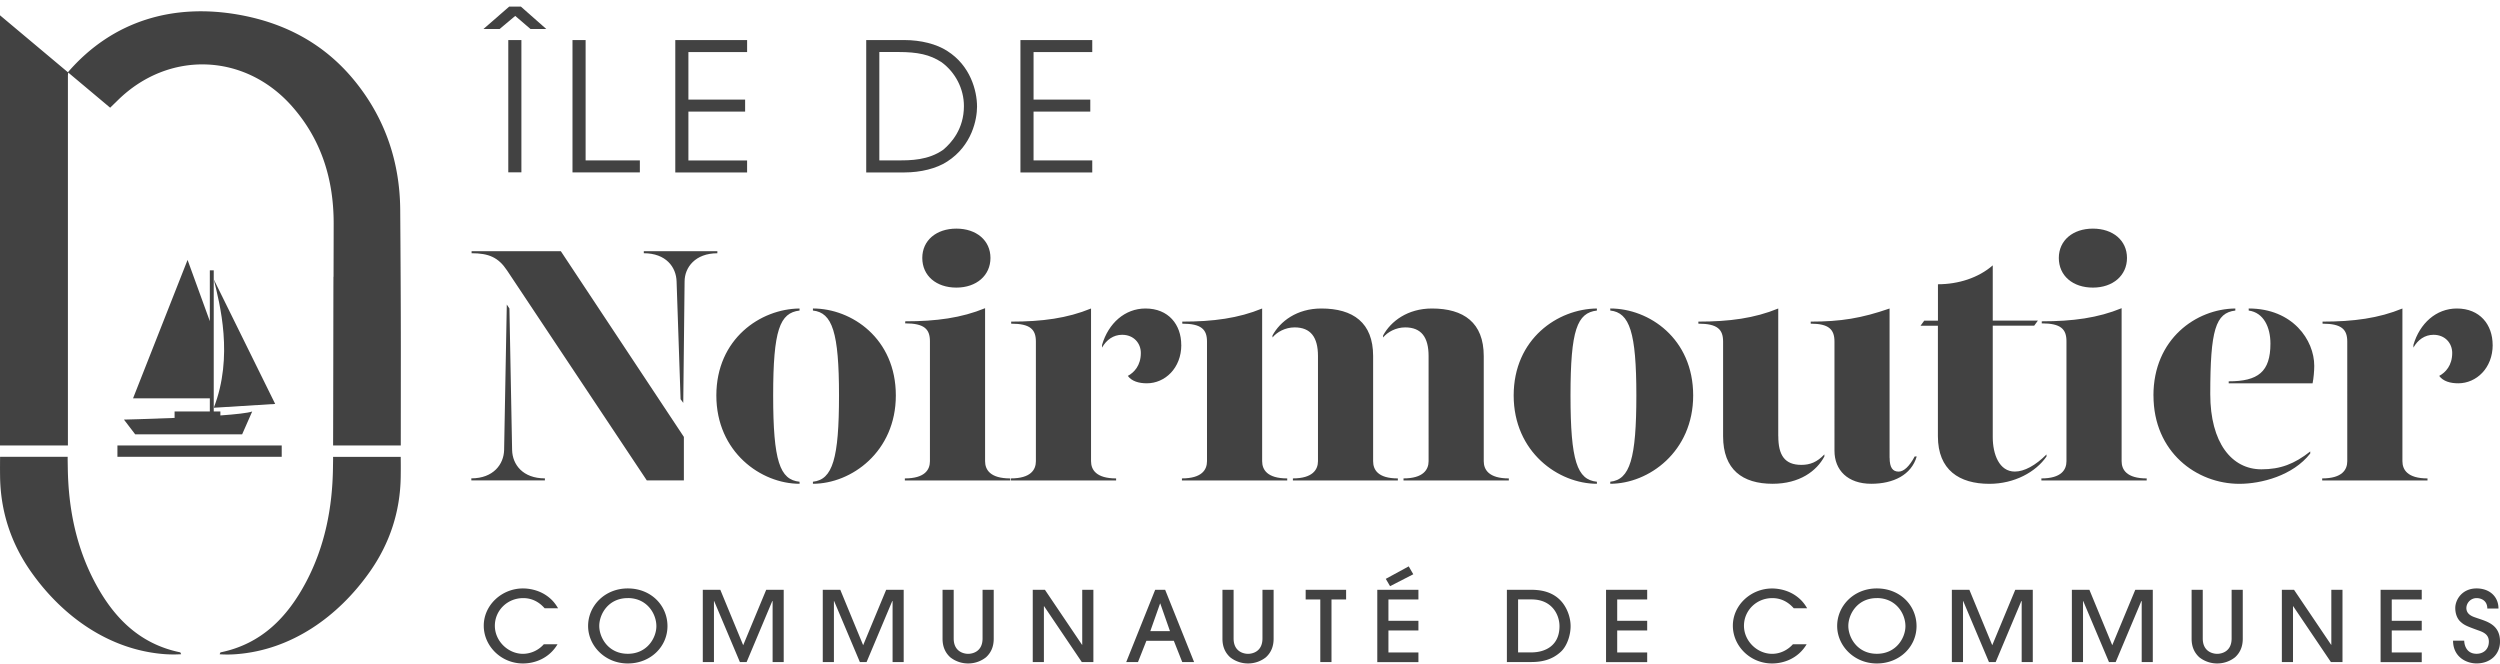 <svg width="207" height="55" viewBox="0 0 207 55" fill="none" xmlns="http://www.w3.org/2000/svg"><path d="M33.19 28.894c0-3.424-.024-7.828-.052-11.523-.028-3.87-1.192-7.403-3.597-10.456-2.508-3.187-5.824-4.994-9.77-5.695-5.299-.94-10.38.406-14.148 4.763L0 1.267v35.617h5.623V6.214a4.3 4.3 0 00.025-.21l3.473 2.914s.216-.213.457-.444l.026-.026.161-.158c4.208-4.128 10.503-3.913 14.411.51 2.447 2.767 3.459 6.077 3.452 9.728-.002 1.655-.007 3.003-.01 4.39l-.009-.008c-.007 1.596-.016 11.037-.028 13.974h5.604c.002-.916.005-7.117.005-7.983v-.007zm-5.611 8.931c0 .529.014-.611-.01.947-.046 3.277-.667 6.458-2.217 9.4-1.548 2.937-3.707 5.148-7.084 5.842-.024.004-.035.063-.084.16.473.029.934.029 1.423-.012 4.518-.358 8.372-3.079 10.997-6.797 1.672-2.369 2.541-5.016 2.576-7.918.01-.814.005-.956 0-1.62h-5.599l-.002-.002zM14.915 54.012c-3.379-.694-5.536-2.902-7.083-5.842-1.548-2.94-2.171-6.12-2.218-9.4-.024-1.558-.01-.418-.01-.946H.006c-.004.663-.009.805 0 1.62.036 2.901.904 5.548 2.576 7.917C5.206 51.08 9.06 53.8 13.578 54.159c.49.037.95.04 1.424.011-.05-.096-.063-.155-.084-.16l-.003.002z" fill="#424242"/><path d="M23.326 36.882H9.723v.942h13.603v-.942zm-5.626-3.12l5.085-.316L17.7 23.132c.499 2.019 1.651 6.396 0 10.632v-.002z" fill="#424242"/><path d="M14.456 34.071v.532c-2.241.094-4.194.139-4.194.139l.934 1.223c2.873-.003 8.852 0 8.852 0l.834-1.894c-.359.128-1.37.236-2.635.328v-.328h-.55V22.383h-.323v4.21l-1.843-5.072-4.515 11.462h6.358v1.088h-2.92.002zm27.503-8.861l.222.334.222 11.722c.03 1.2.885 2.343 2.714 2.343v.169h-6.09v-.17c1.829 0 2.684-1.17 2.714-2.342l.222-12.056h-.004zm14.67 14.568h-3.074L41.984 22.393c-.721-1.087-1.522-1.425-2.936-1.425V20.8h7.39l10.187 15.376v3.599l.004.004zm-.055-6.42l-.222-.308-.331-9.739c-.03-1.201-.885-2.343-2.714-2.343V20.8h6.09v.17c-1.829 0-2.713 1.17-2.713 2.342l-.11 10.047zm9.629-7.645c-1.631.194-2.185 1.59-2.185 7.032 0 5.443.554 6.978 2.185 7.143v.169c-3.183 0-6.89-2.622-6.89-7.312s3.652-7.172 6.89-7.201v.169zm7.972 7.032c0 4.66-3.682 7.312-6.865 7.312v-.17c1.632-.169 2.16-1.924 2.16-7.142s-.554-6.863-2.16-7.032v-.17c3.213 0 6.865 2.483 6.865 7.202zm.776-6.14c2.575 0 4.651-.279 6.614-1.086v12.669c0 .698.415 1.425 2.076 1.425v.17h-8.72v-.17c1.662 0 2.077-.727 2.077-1.425v-9.933c0-1.007-.47-1.48-2.047-1.48v-.17zm1.414-5.247c0-1.451 1.161-2.428 2.822-2.428 1.66 0 2.823.977 2.823 2.428 0 1.45-1.162 2.456-2.823 2.456-1.66 0-2.822-.977-2.822-2.456zm13.973 16.83c0 .697.416 1.425 2.076 1.425v.169h-8.719v-.17c1.661 0 2.076-.727 2.076-1.424V28.28c0-1.007-.47-1.48-2.046-1.48v-.17c2.575 0 4.65-.279 6.613-1.086v12.644zm7.474-9.63c0 1.925-1.355 3.18-2.852 3.18-.663 0-1.246-.168-1.577-.613.524-.279 1.078-.866 1.078-1.898 0-.808-.583-1.506-1.552-1.506-.721 0-1.3.419-1.66 1.062v-.224c.524-1.785 1.883-3.015 3.598-3.015 1.908 0 2.96 1.34 2.96 3.015h.005zm6.694 9.63c0 .697.416 1.425 2.076 1.425v.169h-8.719v-.17c1.661 0 2.076-.727 2.076-1.424V28.28c0-1.007-.47-1.48-2.046-1.48v-.17c2.575 0 4.651-.279 6.613-1.086v12.644zm9.189-8.708v8.708c0 .697.386 1.425 2.047 1.425v.169h-8.69v-.17c1.631 0 2.076-.727 2.076-1.424V29.48c0-1.564-.608-2.372-1.938-2.372-.775 0-1.467.39-1.828.837v-.169c.637-1.171 2.021-2.232 4.043-2.232 2.629 0 4.29 1.17 4.29 3.936zm9.159 0v8.708c0 .697.416 1.425 2.076 1.425v.169h-8.719v-.17c1.632 0 2.076-.727 2.076-1.424V29.48c0-1.564-.608-2.372-1.937-2.372-.776 0-1.468.39-1.829.837v-.169c.638-1.171 2.022-2.232 4.043-2.232 2.63 0 4.29 1.17 4.29 3.936zm9.369-3.767c-1.632.194-2.185 1.59-2.185 7.032 0 5.443.553 6.978 2.185 7.143v.169c-3.184 0-6.891-2.622-6.891-7.312s3.653-7.172 6.891-7.201v.169zm7.972 7.032c0 4.66-3.682 7.312-6.865 7.312v-.17c1.631-.169 2.16-1.924 2.16-7.142s-.554-6.863-2.16-7.032v-.17c3.212 0 6.865 2.483 6.865 7.202zm7.048 3.375c0 1.564.524 2.372 1.908 2.372.721 0 1.3-.224 1.908-.867v.17c-.637 1.2-2.046 2.262-4.29 2.262-2.491 0-4.097-1.172-4.097-3.937v-7.84c0-1.007-.47-1.48-2.047-1.48v-.17c2.575 0 4.651-.279 6.614-1.086V36.12h.004zm9.218 1.784c0 .808.247 1.146.747 1.146.415 0 .884-.418 1.329-1.256h.168c-.445 1.535-1.938 2.263-3.766 2.263-1.938 0-3.045-1.117-3.045-2.736V28.28c0-1.007-.47-1.48-1.967-1.48v-.17c2.491 0 4.206-.279 6.53-1.086v12.364l.004-.004zm12.989-.274v.169c-.885 1.285-2.659 2.262-4.731 2.262-2.491 0-4.261-1.146-4.261-3.937V26.97h-1.438l.306-.419h1.136v-3.015c1.69 0 3.347-.528 4.538-1.564v4.575h3.737l-.306.419H165V36.2c0 1.396.524 2.846 1.828 2.846.776 0 1.716-.503 2.63-1.425l-.008.009z" fill="#424242"/><path d="M169.057 26.605c2.575 0 4.651-.279 6.613-1.086v12.669c0 .698.416 1.425 2.076 1.425v.17h-8.719v-.17c1.661 0 2.076-.727 2.076-1.425v-9.933c0-1.007-.469-1.48-2.046-1.48v-.17zm1.413-5.247c0-1.451 1.162-2.428 2.822-2.428 1.661 0 2.823.977 2.823 2.428 0 1.45-1.162 2.456-2.823 2.456-1.66 0-2.822-.977-2.822-2.456zm7.835 11.387c0-4.69 3.544-7.172 6.781-7.201v.169c-1.631.194-2.076 1.59-2.076 6.922 0 4.018 1.77 6.225 4.236 6.225 1.577 0 2.739-.448 4.043-1.48v.169c-1.439 1.844-4.068 2.512-5.867 2.512-3.544 0-7.113-2.622-7.113-7.312l-.004-.004zm6.228-1.171c2.436 0 3.459-.783 3.459-3.125 0-1.34-.553-2.567-1.799-2.736v-.17c3.653 0 5.427 2.622 5.427 4.745 0 .448-.054 1.032-.138 1.45h-6.945v-.168l-.004.004zm14.387 6.614c0 .697.416 1.425 2.076 1.425v.169h-8.719v-.17c1.661 0 2.076-.727 2.076-1.424V28.28c0-1.007-.469-1.48-2.046-1.48v-.17c2.575 0 4.651-.279 6.613-1.086v12.644zm7.474-9.63c0 1.925-1.355 3.18-2.852 3.18-.663 0-1.246-.168-1.577-.613.524-.279 1.078-.866 1.078-1.898 0-.808-.583-1.506-1.552-1.506-.721 0-1.3.419-1.661 1.062v-.224c.525-1.785 1.884-3.015 3.599-3.015 1.908 0 2.961 1.34 2.961 3.015h.004zM42.162.547h.968L45.232 2.4h-1.309l-1.262-1.083L41.369 2.4h-1.338l2.13-1.853zm-.076 2.77h1.086V14.27h-1.086V3.317zm5.316 0h1.087v9.963h4.491v.994h-5.578V3.317zm8.512 0h5.947v.994H57v3.937h4.696v.994H57v4.042h4.86v.994h-5.946V3.317zm15.809 0h3.17c1.338 0 2.66.326 3.54.905 1.908 1.201 2.466 3.286 2.466 4.605 0 1.024-.399 3.214-2.466 4.546-.88.58-2.202.905-3.54.905h-3.17V3.317zm1.086 9.963h1.573c.985 0 2.482 0 3.728-.888.662-.562 1.703-1.704 1.703-3.611 0-1.45-.722-2.8-1.85-3.629-.969-.634-1.984-.845-3.581-.845h-1.573v8.973zm11.683-9.963h5.947v.994h-4.86v3.937h4.697v.994h-4.698v4.042h4.861v.994h-5.947V3.317z" fill="#424242"/><g clip-path="url(#clip0_1850_29961)" fill="#424242"><path d="M45.098 50.365c-.186-.202-.752-.842-1.777-.842-1.315 0-2.347 1.026-2.347 2.29 0 1.265 1.094 2.324 2.332 2.324a2.33 2.33 0 001.723-.794h1.136c-.698 1.173-1.885 1.592-2.867 1.592-1.792 0-3.243-1.43-3.243-3.129 0-1.698 1.486-3.084 3.25-3.084.478 0 1.246.114 1.93.58.57.39.81.795.973 1.06h-1.11v.003zm6.883 4.57c-1.885 0-3.286-1.464-3.286-3.107 0-1.643 1.358-3.106 3.286-3.106 1.929 0 3.286 1.415 3.286 3.121s-1.408 3.092-3.286 3.092zm0-5.412c-1.63 0-2.362 1.35-2.362 2.305 0 .956.74 2.305 2.362 2.305s2.367-1.342 2.367-2.283c0-1.058-.795-2.33-2.367-2.33v.003zm11.991 5.297v-5.054h-.027l-2.126 5.055h-.555l-2.134-5.055h-.015v5.055h-.924v-5.985h1.451l1.894 4.588 1.905-4.588h1.45v5.985h-.923.004zm9.934 0v-5.054h-.027l-2.127 5.055h-.554l-2.134-5.055h-.016v5.055h-.923v-5.985h1.451l1.893 4.588 1.905-4.588h1.451v5.985h-.923.004zm8.374-1.933c0 .68-.24 1.173-.64 1.537a2.367 2.367 0 01-1.479.51 2.375 2.375 0 01-1.478-.51c-.4-.364-.64-.857-.64-1.537v-4.051h.923v4.029c0 1.107.854 1.272 1.195 1.272.342 0 1.195-.162 1.195-1.272v-4.03h.924v4.052zm7.294 1.933l-3.123-4.628h-.016v4.629h-.923v-5.985h1.008l3.073 4.555h.016v-4.555h.923v5.985h-.958zm8.316 0l-.698-1.764h-2.27l-.698 1.765h-.974l2.398-5.985h.826l2.398 5.985h-.982zm-1.016-2.562l-.803-2.29h-.016l-.81 2.29h1.629zm8.581.629c0 .68-.24 1.173-.64 1.537a2.367 2.367 0 01-1.478.51 2.375 2.375 0 01-1.478-.51c-.4-.364-.64-.857-.64-1.537v-4.051h.923v4.029c0 1.107.854 1.272 1.195 1.272.341 0 1.195-.162 1.195-1.272v-4.03h.923v4.052zm3.865 1.933v-5.183h-1.211v-.801h3.349v.801h-1.211v5.184h-.927zm4.719 0v-5.984h3.406v.801h-2.483v1.765h2.483v.801h-2.483v1.82h2.483v.801h-3.406v-.003zm.698-6.888l1.905-1.037.377.654-1.921.986-.357-.607-.004.004zm10.033.904h2.048c1.315 0 2.099.478 2.58 1.1.454.598.648 1.326.648 1.907 0 .809-.326 1.673-.795 2.11-.726.68-1.579.864-2.468.864h-2.013v-5.981zm.923 5.183h1.102c1.109 0 2.331-.525 2.331-2.176 0-.904-.589-2.21-2.312-2.21h-1.117v4.386h-.004zm7.287.801v-5.984h3.407v.801h-2.483v1.765h2.483v.801h-2.483v1.82h2.483v.801h-3.407v-.003zm15.544-4.455c-.186-.202-.753-.842-1.777-.842-1.315 0-2.347 1.026-2.347 2.29 0 1.265 1.094 2.324 2.332 2.324.667 0 1.288-.309 1.722-.794h1.137c-.698 1.173-1.886 1.592-2.867 1.592-1.793 0-3.244-1.43-3.244-3.129 0-1.698 1.486-3.08 3.252-3.08.477 0 1.245.114 1.928.58.57.39.811.794.974 1.06h-1.11zm6.879 4.57c-1.885 0-3.286-1.464-3.286-3.107 0-1.643 1.358-3.106 3.286-3.106 1.929 0 3.286 1.415 3.286 3.121s-1.408 3.092-3.286 3.092zm0-5.412c-1.629 0-2.362 1.35-2.362 2.305 0 .956.741 2.305 2.362 2.305 1.622 0 2.367-1.342 2.367-2.283 0-1.058-.795-2.33-2.367-2.33v.003zm11.991 5.297v-5.054h-.027l-2.126 5.055h-.555l-2.134-5.055h-.015v5.055h-.924v-5.985h1.451l1.894 4.588 1.905-4.588h1.451v5.985h-.924.004zm9.938 0v-5.054h-.028l-2.126 5.055h-.554l-2.134-5.055h-.016v5.055h-.923v-5.985h1.451l1.893 4.588 1.905-4.588h1.451v5.985h-.923.004zm8.369-1.933c0 .68-.24 1.173-.64 1.537a2.367 2.367 0 01-1.478.51 2.375 2.375 0 01-1.478-.51c-.4-.364-.64-.857-.64-1.537v-4.051h.923v4.029c0 1.107.854 1.272 1.195 1.272.342 0 1.195-.162 1.195-1.272v-4.03h.923v4.052zM193 54.82l-3.124-4.628h-.015v4.629h-.923v-5.985h1.008l3.073 4.555h.015v-4.555h.924v5.985H193zm4.113 0v-5.984h3.407v.801h-2.483v1.765h2.483v.801h-2.483v1.82h2.483v.801h-3.407v-.003zm6.924-1.771c0 .202.093 1.084 1.024 1.084.582 0 1.016-.378 1.016-1.01 0-.673-.582-.817-1.016-.979-.846-.308-1.052-.404-1.339-.672-.291-.269-.426-.702-.426-1.125 0-.695.57-1.625 1.765-1.625 1.051 0 1.812.654 1.812 1.665h-.924c0-.662-.512-.864-.888-.864a.846.846 0 00-.846.816c0 .574.57.728.846.824.795.283 1.94.518 1.94 1.956 0 1.044-.776 1.812-1.94 1.812-.869 0-1.948-.551-1.948-1.886h.924v.004z"/></g><defs><clipPath id="clip0_1850_29961"><path fill="#fff" transform="translate(40.055 46.895)" d="M0 0h166.944v8.04H0z"/></clipPath></defs></svg>